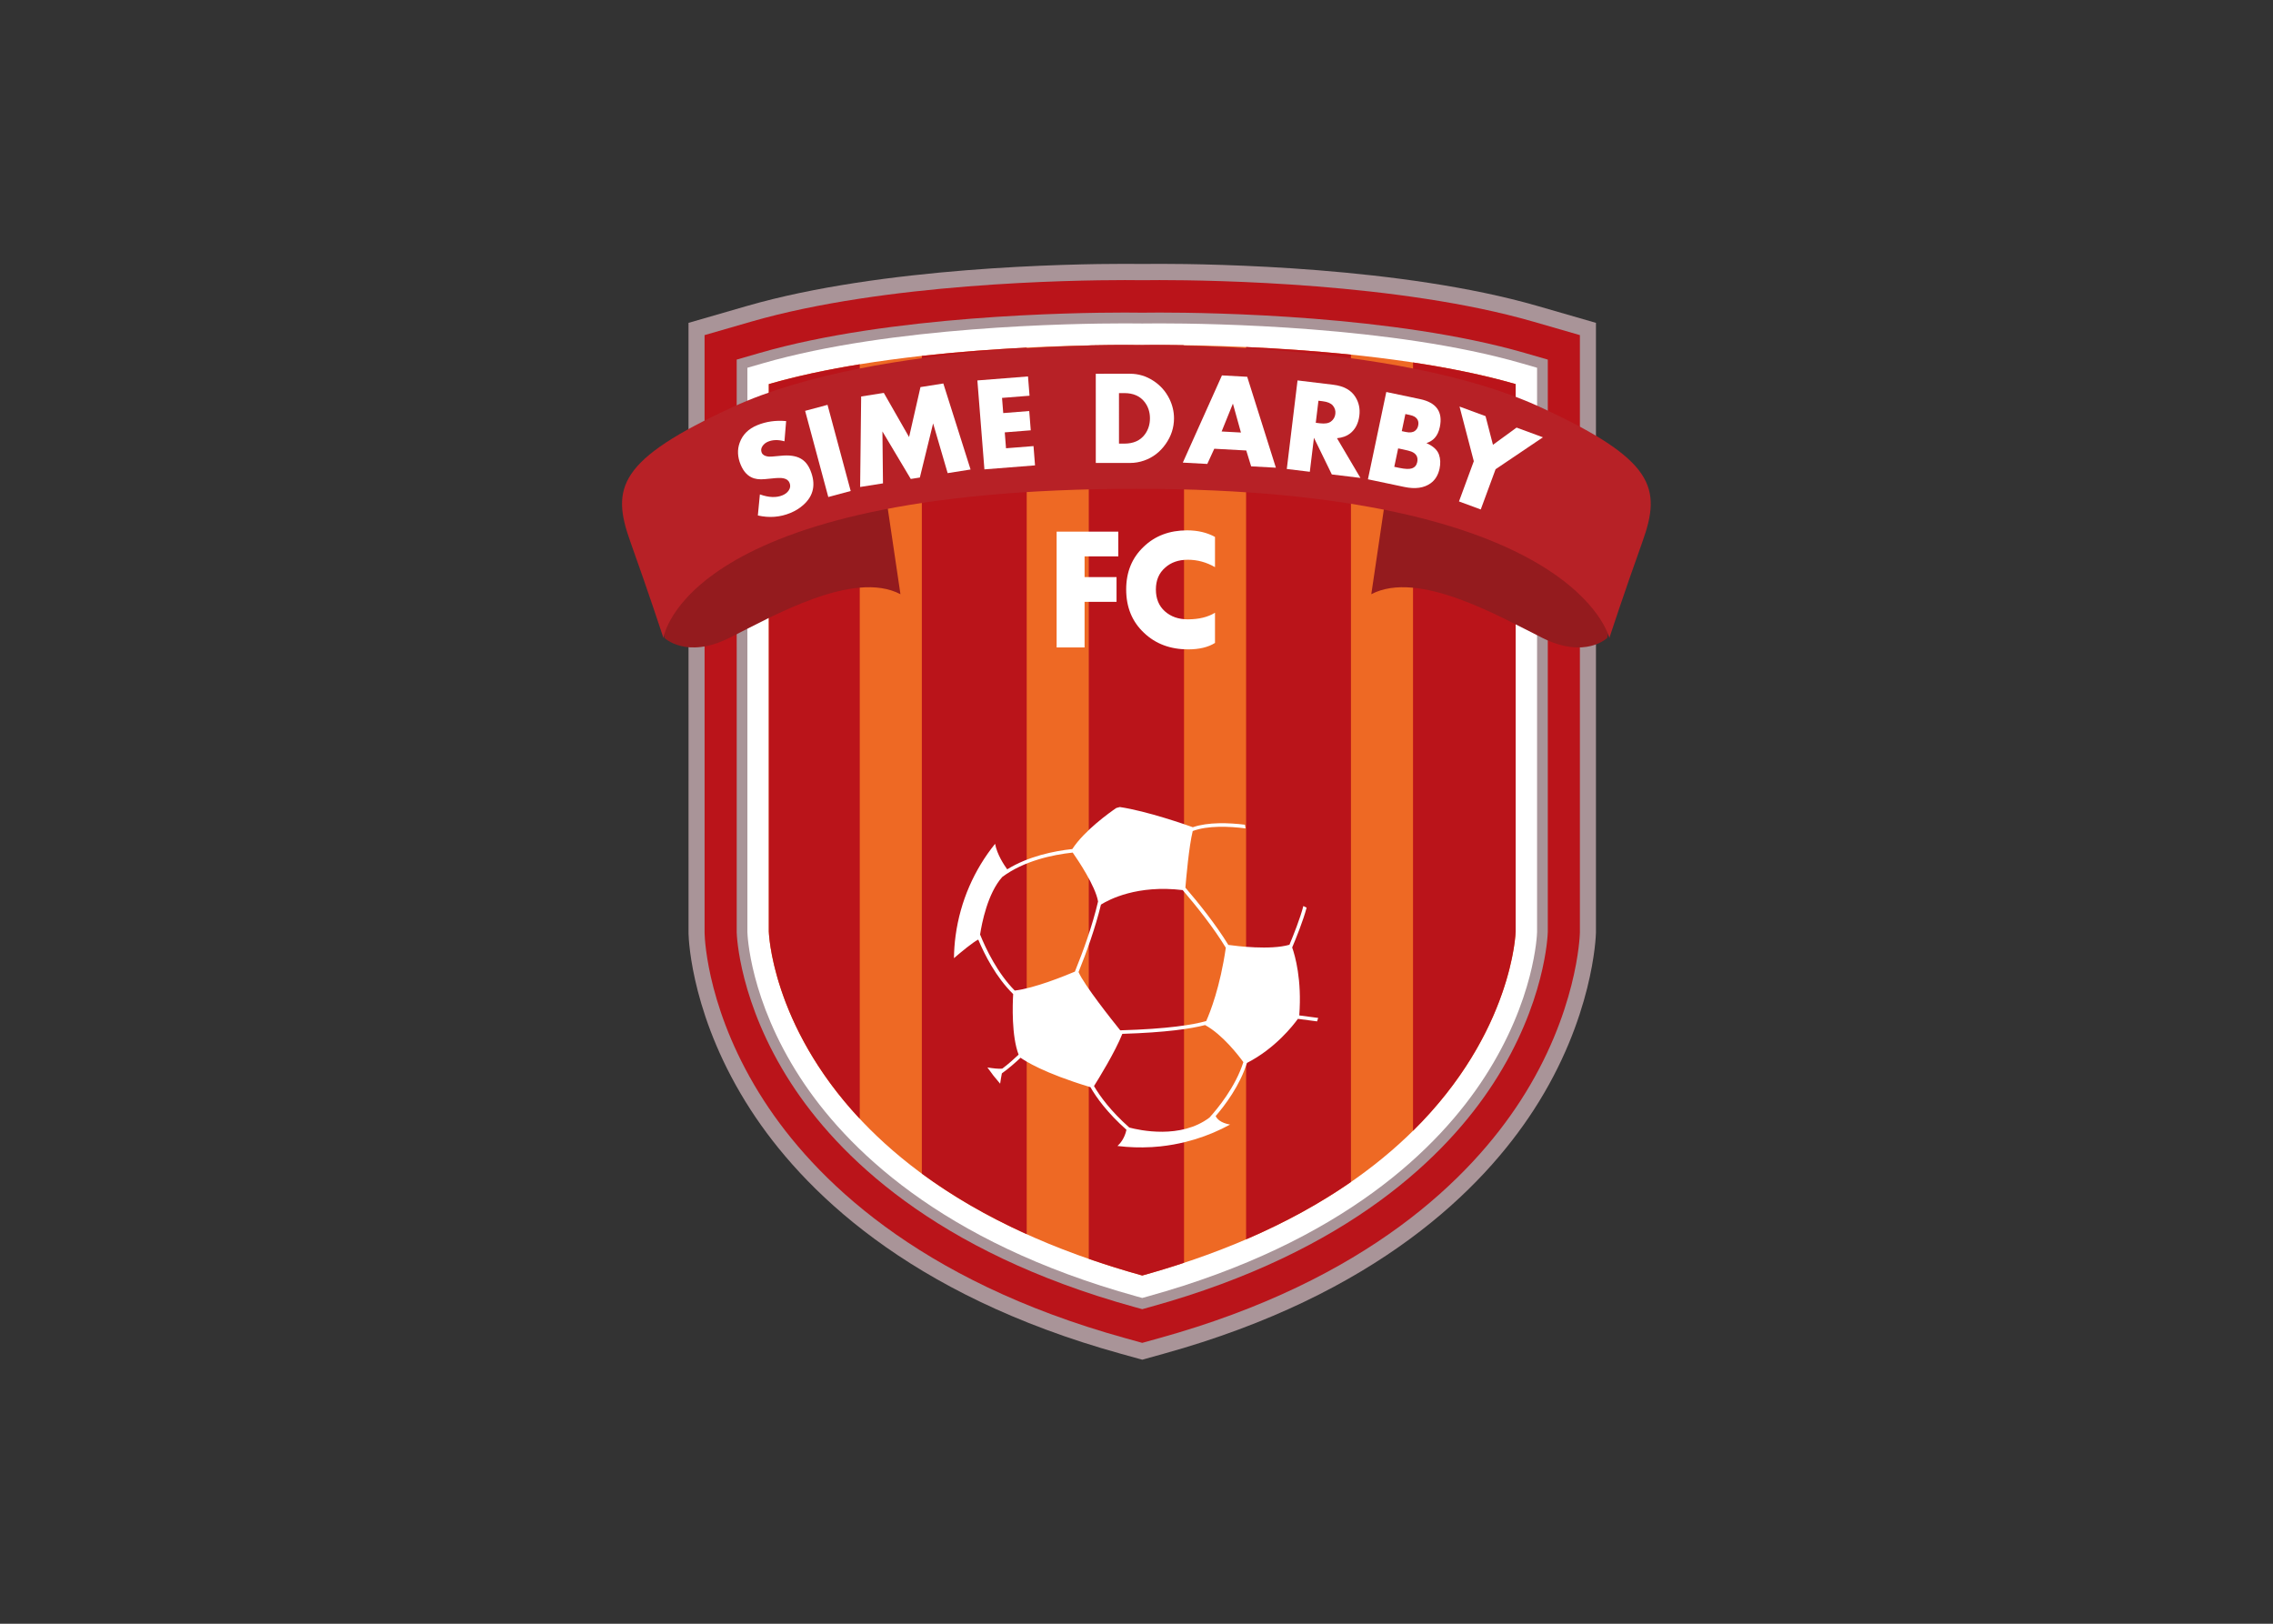 <svg clip-rule="evenodd" fill-rule="evenodd" stroke-linejoin="round" stroke-miterlimit="2" viewBox="0 0 560 400" xmlns="http://www.w3.org/2000/svg"><rect x="0" y="0" width="560" height="400" fill="#333333" stroke="none"/><g fill-rule="nonzero" transform="matrix(.972 0 0 .972 126.4 46.4)"><path d="m154.092 295.371c-54.196-15.011-80.957-41.908-93.862-61.828-14.756-22.783-15.693-42.481-15.751-44.652l-.007-154.801 14.761-4.264c34.355-9.923 82.067-10.693 95.871-10.693 2.299 0 3.837.018 4.451.029.519-.011 2.052-.029 4.3-.029 13.804 0 61.518.77 95.867 10.691l14.762 4.266-.002 154.534c-.021.969-.68 21.649-15.756 44.919-12.904 19.919-39.665 46.814-93.868 61.829l-5.377 1.495z" fill="#a99498"/><path d="m155.17 291.403c-52.972-14.673-79.014-40.79-91.534-60.117-14.146-21.839-15.032-40.455-15.087-42.506l-.005-151.586 11.808-3.412c33.846-9.775 81.08-10.534 94.752-10.534 2.366 0 3.914.021 4.459.03.405-.009 1.952-.03 4.291-.03 13.671 0 60.907.759 94.751 10.534l11.809 3.412-.003 151.43c-.021.89-.673 20.408-15.09 42.662-12.521 19.329-38.565 45.444-91.539 60.117l-4.303 1.196z" fill="#ba141a"/><path d="m155.89 288.756c-52.156-14.444-77.722-40.043-89.983-58.972-13.736-21.204-14.593-39.105-14.645-41.079l-.005-149.442 9.841-2.843c33.506-9.677 80.424-10.428 94.006-10.428 2.342 0 3.874.02 4.412.03.497-.01 2.026-.03 4.338-.03 13.582 0 60.5.752 94.004 10.428l9.841 2.843-.001 149.361c-.021.788-.643 19.543-14.648 41.16-12.264 18.929-37.827 44.527-89.986 58.972l-3.586.999z" fill="#ba141a"/><path d="m157.327 283.467c-50.521-13.993-75.131-38.55-86.879-56.689-13.151-20.303-13.741-37.499-13.759-38.221l-.004-145.156 5.905-1.706c32.827-9.482 79.11-10.218 92.514-10.218 2.468 0 4.016.024 4.42.032.314-.008 1.861-.032 4.331-.032 13.402 0 59.686.736 92.512 10.217l5.907 1.707-.003 145.084c-.019.797-.627 18.015-13.762 38.293-11.747 18.138-36.358 42.695-86.879 56.688l-2.151.599z" fill="#a99498"/><path d="m158.044 280.82c-49.703-13.767-73.834-37.804-85.326-55.544-12.729-19.653-13.298-36.099-13.317-36.79l-.002-143.017 3.937-1.137c32.488-9.383 78.452-10.111 91.768-10.111 2.444 0 3.976.023 4.375.03.399-.007 1.93-.03 4.376-.03 13.314 0 59.279.729 91.767 10.111l3.937 1.137-.002 143.017c-.017.691-.588 17.138-13.318 36.79-11.492 17.74-35.621 41.777-85.326 55.544l-1.434.4z" fill="#fff"/><path d="m159.479 39.739s-56.678-1.098-94.651 9.869v138.734s1.603 61.415 94.651 87.189c93.049-25.774 94.651-87.189 94.651-87.189v-138.734c-37.974-10.967-94.651-9.869-94.651-9.869z" fill="#ee6924"/><path d="m130.198 40.355c-8.078.406-17.209 1.06-26.583 2.104v207.251c7.37 5.424 16.146 10.633 26.583 15.349z" fill="#ba141a"/><path d="m185.802 266.363c10.349-4.446 19.132-9.378 26.583-14.542v-209.679c-9.487-.98-18.638-1.574-26.583-1.929z" fill="#ba141a"/><path d="m87.882 44.589c-8.014 1.301-15.869 2.944-23.054 5.019v138.734s.622 23.457 23.054 47.461z" fill="#ba141a"/><path d="m170.071 39.752c-6.591-.092-10.592-.013-10.592-.013s-5.223-.102-13.551.064v231.503c4.292 1.491 8.794 2.908 13.551 4.225 3.677-1.018 7.195-2.098 10.592-3.225z" fill="#ba141a"/><path d="m228.115 44.128v194.721c25.344-25.026 26.015-50.507 26.015-50.507v-138.734c-8.066-2.33-16.981-4.114-26.015-5.48z" fill="#ba141a"/><path d="m38.397 113.952s5.546 5.404 16.396 0c10.85-5.406 31.465-17.348 43.4-11.093l-4.883-32.985-59.132 23.24z" fill="#941b1e"/><path d="m277.334 113.952s-5.546 5.404-16.395 0c-10.852-5.406-31.464-17.348-43.4-11.093l4.881-32.985 59.135 23.24z" fill="#941b1e"/><path d="m260.247 55.391c-37.086-17.056-102.247-15.634-102.247-15.634s-65.161-1.422-102.246 15.634c-29.11 13.39-30.923 20.469-26.04 34.115s8.41 24.451 8.41 24.451 5.004-37.811 119.876-37.811c111.345 0 119.876 37.81 119.876 37.81s3.527-10.804 8.41-24.45c4.882-13.647 3.072-20.726-26.039-34.115z" fill="#b72126"/><g fill="#fff"><path d="m75.35 71.422c1.464 3.535.865 6.481-1.792 8.835-.926.827-2.011 1.497-3.255 2.012-2.613 1.081-5.364 1.293-8.253.635l.515-5.339c2.248.802 4.155.88 5.719.232.706-.292 1.235-.704 1.59-1.237.419-.608.488-1.251.206-1.932-.255-.619-.785-1.002-1.589-1.154-.599-.114-1.521-.1-2.767.041-1.513.161-2.475.236-2.887.228-.649-.006-1.233-.087-1.751-.243-1.495-.456-2.625-1.612-3.392-3.466-.802-1.937-.889-3.781-.264-5.532.727-2.054 2.213-3.547 4.458-4.476 2.256-.933 4.699-1.281 7.331-1.043l-.425 5.124c-1.571-.438-2.96-.407-4.168.092-.583.242-1.043.606-1.38 1.094-.382.554-.456 1.113-.224 1.676.229.553.768.886 1.619 1.002.383.058 1.434-.005 3.153-.189 2.156-.233 3.855-.003 5.099.691 1.068.588 1.887 1.57 2.457 2.949z"/><path d="m85.582 76.698-5.678 1.527-5.872-21.835 5.678-1.526z"/><path d="m115.966 71.253-5.808.92-3.686-12.6-3.358 13.714-2.304.365-7.185-12.045.14 13.16-5.791.916.26-22.934 5.742-.909 6.403 11.196 2.89-12.667 5.792-.916z"/><path d="m132.306 70.208-12.831 1.013-1.782-22.54 12.832-1.013.387 4.887-6.97.552.305 3.847 6.589-.52.386 4.887-6.589.521.317 4.03 6.97-.551z"/><path d="m167.531 58.282c0 2.352-.707 4.53-2.128 6.534-1.416 2.004-3.23 3.394-5.439 4.168-1.17.409-2.363.613-3.578.613l-8.679.002-.004-22.611 8.678-.002c2.121 0 4.086.591 5.899 1.772 1.778 1.148 3.142 2.682 4.092 4.604.772 1.589 1.159 3.23 1.159 4.92zm-6.095 0c-.003-1.561-.439-2.922-1.313-4.085-1.163-1.539-2.895-2.307-5.195-2.307h-1.344l.002 12.805h1.343c2.314-.001 4.044-.771 5.197-2.31.873-1.174 1.31-2.541 1.31-4.103z"/><path d="m193.353 70.796-6.269-.343-1.24-4.018-8.107-.442-1.769 3.851-6.202-.338 9.917-22.102 6.403.349zm-8.854-8.912-2.039-7.328-2.857 7.06z"/><path d="m214.784 73.386-7.252-.879-4.529-9.293-1.046 8.616-5.838-.708 2.723-22.446 9.079 1.101c2.652.323 4.517 1.356 5.595 3.099.876 1.407 1.209 2.978.998 4.709-.24 1.985-1.024 3.497-2.35 4.537-.85.665-1.956 1.065-3.319 1.2zm-6.359-16.215c.097-.798-.114-1.505-.63-2.122-.489-.58-1.342-.944-2.563-1.093l-1.089-.132-.679 5.591 1.089.132c1.233.15 2.149 0 2.752-.449.65-.486 1.024-1.129 1.12-1.927z"/><path d="m234.852 70.991c-.348 1.654-1.101 2.9-2.26 3.741-1.677 1.215-3.91 1.53-6.698.942l-9.208-1.937 4.657-22.127 8.557 1.801c4.151.874 5.821 3.234 5.01 7.081-.243 1.156-.672 2.077-1.29 2.759-.519.579-1.22 1.018-2.105 1.317 1.687.739 2.745 1.701 3.171 2.885.38 1.084.435 2.264.166 3.538zm-5.673-1.599c.272-1.285-.231-2.182-1.509-2.687-.406-.154-1.123-.338-2.146-.554l-1.18-.247-.982 4.668 1.276.268c1.467.308 2.525.351 3.179.127.74-.25 1.193-.776 1.362-1.575zm.239-9.259c.212-1.005-.1-1.766-.936-2.28-.299-.176-.718-.321-1.256-.434l-1.05-.221-.911 4.329 1.05.221c.988.208 1.749.114 2.282-.282.427-.317.702-.761.821-1.333z"/><path d="m261.043 63.093-12.002 8.093-3.757 10.196-5.518-2.033 3.756-10.196-3.617-13.85 6.59 2.428 1.882 7.26 5.984-4.36z"/><path d="m152.908 157.039c-1.729 1.176-8.102 5.716-11.155 10.407-4.735.515-11.133 1.836-16.5 5.139-.775-1.066-2.585-3.78-3.071-6.468-5.232 6.49-8.813 14.439-10.014 23.301-.258 1.908-.386 3.803-.414 5.684 1.818-1.565 4.716-3.973 6.157-4.717 1.615 3.84 4.526 9.581 8.853 13.817-.152 2.61-.437 10.62 1.381 15.352-1.01.951-2.595 2.39-4.129 3.537-.82.115-2.31-.054-3.784-.291.431.615.883 1.216 1.343 1.812-.003 0-.008.007-.011.007.07.09.141.176.214.263.012.021.024.035.038.052.111.141.22.274.332.41.002.004.005.004.009-.002.424.533.852 1.06 1.302 1.571.125-.901.3-1.875.439-2.618 1.718-1.198 3.568-2.857 4.742-3.963 1.077.777 5.833 3.884 17.712 7.464 1.526 2.671 4.279 6.482 9.126 10.8-.474 2.182-1.587 3.485-2.276 4.104 2.893.359 5.751.445 8.563.286.006 0 .012.004.017.008.111-.008.22-.021.333-.028.554-.034 1.11-.084 1.661-.137.143-.014.292-.021.434-.037-.005 0-.01 0-.016-.002 2.13-.232 4.22-.607 6.266-1.12 0 .003-.001.003-.001.003.021-.005.042-.013.062-.016.783-.195 1.555-.41 2.321-.643.041-.013.083-.022.124-.034 0 0 .003-.005.005-.005 3.053-.942 5.991-2.183 8.764-3.699-2.419-.432-3.315-1.444-3.648-2.161 2.324-2.682 6.134-7.704 7.923-13.457 7.177-3.671 11.729-9.527 12.918-11.179 1.026.152 2.562.36 4.864.642.101-.287.192-.583.285-.872-2.229-.28-3.757-.487-4.801-.637.692-9.067-1.061-15.139-1.796-17.222.992-2.348 2.804-6.826 3.663-10.094-.281-.135-.555-.271-.83-.414-.774 3.04-2.496 7.363-3.525 9.82-4.808 1.396-13.323.345-15.491.038-3.176-5.196-7.549-10.631-10.882-14.513.194-2.385.904-10.458 1.857-14.346 3.831-1.436 9.19-1.204 13.393-.669-.063-.307-.1-.622-.153-.932-4.145-.506-9.317-.701-13.213.635-1.568-.563-11.551-4.085-18.505-5.115zm-25.745 46.275c-4.392-4.438-7.306-10.553-8.782-14.2.434-2.852 1.902-10.443 5.627-14.598 5.516-4.089 12.69-5.619 17.848-6.175 1.298 1.855 5.749 8.441 6.426 12.391-1.426 6.116-3.747 12.547-5.876 17.781-2.451 1.039-10.298 4.238-15.243 4.801zm16.171-4.695c2.046-5.057 4.256-11.19 5.683-17.096 2.063-1.297 9.222-5.062 20.719-3.674 3.36 3.924 7.786 9.432 10.926 14.609-1.429 9.914-3.958 16.325-4.969 18.583-3.309.934-9.683 1.999-21.789 2.348-2.09-2.595-9.123-11.436-10.57-14.77zm33.186 36.884c-7.301 5.52-17.746 3.213-20.317 2.53-4.703-4.173-7.422-7.896-8.951-10.517 1.146-1.819 5.378-8.669 7.18-13.232 11.13-.349 17.426-1.302 20.975-2.227 4.404 2.383 8.518 7.754 9.705 9.392-2.012 6.333-6.589 11.849-8.592 14.054z"/><path d="m153.415 93.271h-8.551v5.251h8.102v6.271h-8.102v11.56h-7.083v-29.351h15.633v6.269z"/><path d="m177.919 115.214c-1.737 1.086-4.002 1.628-6.797 1.628-4.534 0-8.267-1.397-11.196-4.192-3.013-2.823-4.518-6.487-4.518-10.992 0-4.424 1.478-8.034 4.437-10.829 2.876-2.769 6.54-4.152 10.993-4.152 2.713 0 5.073.556 7.082 1.668v7.654c-2.173-1.248-4.464-1.872-6.879-1.872-2.362 0-4.274.665-5.742 1.994-1.573 1.358-2.36 3.202-2.36 5.537 0 2.334.759 4.179 2.278 5.536 1.521 1.358 3.462 2.035 5.824 2.035 2.767 0 5.06-.555 6.879-1.669v7.654z"/></g></g></svg>